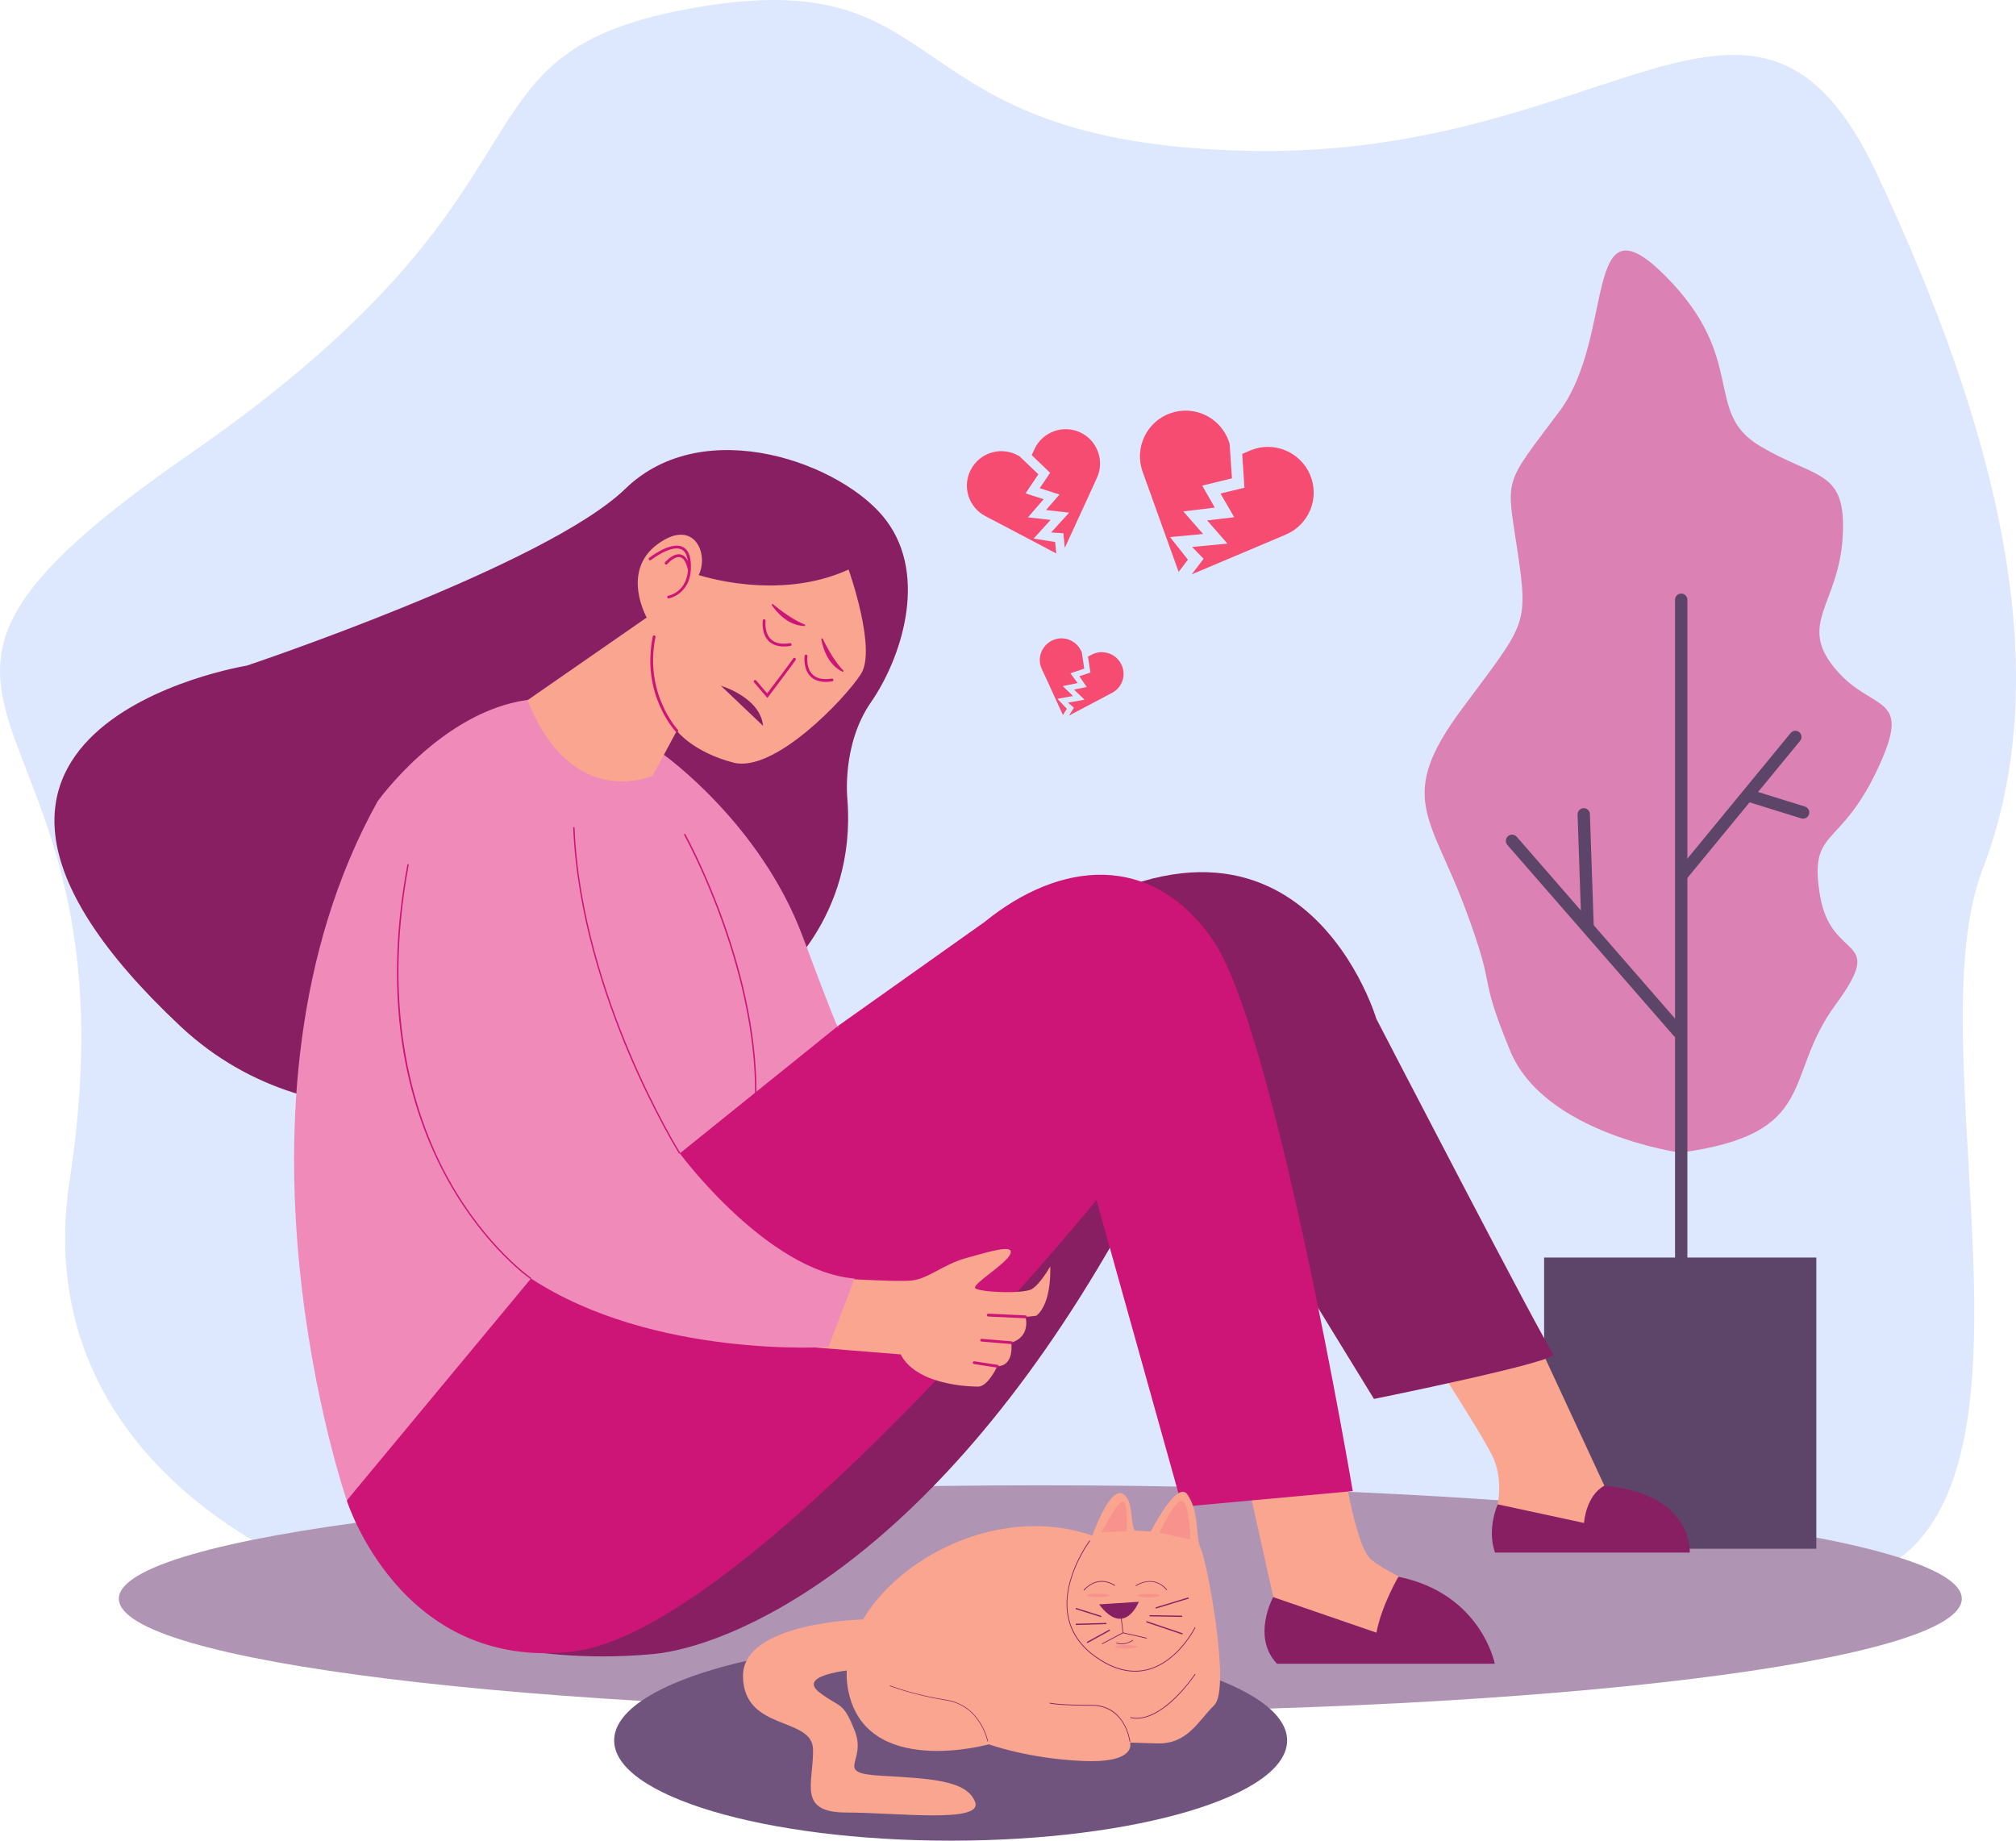 <svg width="750" height="685" viewBox="0 0 750 685" fill="none" xmlns="http://www.w3.org/2000/svg">
<path d="M121.57 586.359C121.57 586.359 9.061 548.397 25.953 438.688C54.643 252.274 -75.31 269.901 70.939 168.638C217.187 67.375 160.955 19.543 259.418 2.697C357.881 -14.15 329.742 53.328 464.744 56.128C599.746 58.928 653.224 -31.088 698.209 64.575C743.195 160.192 765.733 250.208 737.594 323.332C709.456 396.457 778.403 584.936 674.294 590.536C570.23 596.182 121.57 586.359 121.57 586.359Z" fill="#DDE8FE"/>
<path d="M387.026 636.945C576.353 636.945 729.833 618.058 729.833 594.759C729.833 571.461 576.353 552.574 387.026 552.574C197.699 552.574 44.219 571.461 44.219 594.759C44.219 618.058 197.699 636.945 387.026 636.945Z" fill="#AF95B3"/>
<path d="M353.659 684.776C422.793 684.776 478.838 668.088 478.838 647.503C478.838 626.917 422.793 610.229 353.659 610.229C284.525 610.229 228.48 626.917 228.48 647.503C228.48 668.088 284.525 684.776 353.659 684.776Z" fill="#70547E"/>
<path d="M625.081 428.819C625.081 428.819 574.449 421.796 561.78 390.857C549.111 359.918 557.557 371.164 544.888 337.425C532.218 303.686 519.595 296.617 543.465 264.301C567.38 231.939 568.757 233.362 564.58 205.223C560.403 177.084 558.934 181.308 580.05 153.169C601.165 125.03 588.496 71.598 619.435 102.537C650.374 133.476 633.481 153.169 654.597 165.838C675.712 178.507 686.959 174.284 685.536 199.577C684.113 224.87 668.643 231.939 682.736 248.786C696.782 265.678 712.252 257.232 698.205 286.748C684.159 316.264 672.912 307.863 677.089 333.156C681.313 358.449 702.382 347.203 682.736 373.964C663.089 400.726 677.135 421.796 625.081 428.819Z" fill="#DB81B3"/>
<path d="M675.712 467.836H574.449V576.169H675.712V467.836Z" fill="#5D456A"/>
<path d="M625.451 502.861C624.166 502.861 623.156 501.851 623.156 500.566V223.126C623.156 221.84 624.166 220.831 625.451 220.831C626.737 220.831 627.747 221.84 627.747 223.126V500.52C627.747 501.806 626.691 502.861 625.451 502.861Z" fill="#5D456A"/>
<path d="M625.768 327.74C625.263 327.74 624.758 327.556 624.299 327.235C623.335 326.409 623.197 324.986 623.977 324.022L666.163 272.702C666.989 271.738 668.412 271.6 669.376 272.38C670.34 273.207 670.478 274.63 669.697 275.593L627.512 326.914C627.099 327.464 626.456 327.74 625.768 327.74Z" fill="#5D456A"/>
<path d="M624.395 386.128C623.752 386.128 623.11 385.853 622.651 385.348L560.773 314.335C559.947 313.371 560.038 311.948 561.002 311.076C561.966 310.25 563.389 310.342 564.262 311.306L626.094 382.318C626.92 383.282 626.828 384.705 625.864 385.577C625.451 385.945 624.9 386.128 624.395 386.128Z" fill="#5D456A"/>
<path d="M590.61 346.744C589.371 346.744 588.361 345.78 588.315 344.54L586.892 303.044C586.846 301.758 587.856 300.703 589.096 300.657C590.381 300.611 591.437 301.621 591.482 302.86L592.905 344.357C592.951 345.642 591.942 346.698 590.702 346.744C590.656 346.744 590.656 346.744 590.61 346.744Z" fill="#5D456A"/>
<path d="M670.797 304.558C670.567 304.558 670.338 304.512 670.108 304.466L649.727 298.132C648.534 297.764 647.845 296.479 648.212 295.24C648.579 294 649.865 293.358 651.104 293.725L671.485 300.06C672.679 300.427 673.367 301.712 673 302.951C672.679 303.915 671.761 304.558 670.797 304.558Z" fill="#5D456A"/>
<path d="M500.093 546.928C500.093 546.928 504.499 575.893 510.192 580.3C515.838 584.707 524.697 588.471 524.697 588.471L522.815 606.74L514.002 611.147L486.918 603.573L473.698 594.117L464.242 551.748L500.093 546.928Z" fill="#FAA590"/>
<path d="M520.241 586.589C520.241 586.589 513.953 597.284 512.071 607.383L473.649 594.163C473.649 594.163 465.525 608.99 475.072 618.951H556.092C556.092 618.951 551.089 592.878 520.241 586.589Z" fill="#881F63"/>
<path d="M557.196 559.644C557.196 559.644 553.019 568.779 556.186 577.593H628.622C628.622 577.593 630.275 555.88 596.903 552.713L557.196 559.644Z" fill="#881F63"/>
<path d="M523.184 490.376C523.184 490.376 552.791 535.086 555.913 543.257C559.08 551.427 557.152 559.644 557.152 559.644L589.285 566.576C589.285 566.576 589.927 556.477 596.859 552.713L560.319 473.988L523.184 490.376Z" fill="#FAA590"/>
<path d="M195.566 614.039C195.566 614.039 215.993 617.941 243.214 615.324C270.435 612.708 345.12 583.697 415.398 459.849L447.025 415.92L511.153 520.442C511.153 520.442 580.559 506.395 577.896 503.733C575.28 501.116 512.025 379.013 512.025 379.013C512.025 379.013 480.397 271.829 371.468 357.944C262.54 444.059 210.715 494.965 210.715 494.965L195.566 614.039Z" fill="#881F63"/>
<path d="M129.008 558.221C129.008 558.221 148.976 621.706 212.919 614.453C276.817 607.2 407.917 446.446 407.917 446.446L439.82 560.562L503.259 554.733C503.259 554.733 474.248 383.421 451.434 350.049C428.62 316.677 394.33 320.166 366.237 343.026L311.749 381.677L196.669 450.21L129.008 558.221Z" fill="#CC1577"/>
<path d="M288.019 365.38C288.019 365.38 318.775 342.107 315.24 297.306C315.24 297.306 313.037 277.108 324.008 261.271C334.979 245.481 345.536 214.725 329.7 193.61C313.955 172.586 262.084 153.261 232.66 181.813C203.236 210.364 91.782 247.638 91.782 247.638C91.782 247.638 -51.115 270.773 67.04 381.722C119.737 431.206 193.137 406.648 197.957 404.031C202.823 401.415 288.019 365.38 288.019 365.38Z" fill="#881F63"/>
<path d="M300.322 474.86C300.322 474.86 332.868 477.155 339.248 476.375C345.629 475.595 350.816 470.408 359.584 467.975C368.351 465.588 377.165 462.788 375.925 466.368C374.732 469.949 361.971 477.523 362.751 479.129C363.531 480.736 380.699 481.516 383.913 479.542C387.126 477.569 390.706 471.142 390.706 471.142C390.706 471.142 391.487 484.729 385.519 489.503L381.526 489.917C381.526 489.917 383.637 497.215 376.201 499.51C376.201 499.51 377.532 508.14 371.014 508.278C371.014 508.278 367.709 515.577 364.082 515.852C364.082 515.852 341.452 516.265 335.071 503.871L290.637 500.291L300.322 474.86Z" fill="#FAA590"/>
<path d="M246.753 280.643C246.753 280.643 282.787 306.119 298.578 348.305C314.369 390.49 311.752 381.676 311.752 381.676L252.904 429.095C252.904 429.095 285.404 473.024 317.903 475.641L308.218 501.117C308.218 501.117 243.218 505.524 197.544 475.641L129.011 558.221C129.011 558.221 78.058 410.642 140.44 298.178C140.44 298.178 164.173 264.806 196.213 260.4C228.254 255.993 246.753 280.643 246.753 280.643Z" fill="#F08BB9"/>
<path d="M315.695 211.879C315.695 211.879 326.252 241.533 320.285 250.759C314.363 259.986 288.015 287.666 272.867 283.718C257.719 279.77 251.797 271.875 251.797 271.875L242.8 288.584C242.8 288.584 212.917 302.217 196.254 260.491L240.597 229.735C240.597 229.735 230.911 212.613 244.544 202.515C258.178 192.416 263.87 206.049 259.922 213.945C259.922 213.853 289.346 223.952 315.695 211.879Z" fill="#FAA590"/>
<path d="M252.673 429.231C252.581 429.094 243.309 414.175 233.853 391.866C225.131 371.255 214.482 339.949 213.242 307.725H213.747C214.987 339.858 225.59 371.118 234.312 391.637C243.722 413.9 252.995 428.818 253.086 428.956L252.673 429.231Z" fill="#CC1577"/>
<path d="M197.404 475.869C197.221 475.778 180.695 464.256 166.833 439.56C158.708 425.054 153.107 408.942 150.124 391.591C146.451 369.924 146.911 346.33 151.593 321.45L152.098 321.542C141.586 377.728 154.531 416.562 167.246 439.284C181.017 463.889 197.496 475.319 197.634 475.456L197.404 475.869Z" fill="#CC1577"/>
<path d="M281.413 406.693H280.908C281.092 358.449 254.651 310.893 254.422 310.434L254.881 310.158C255.11 310.663 281.643 358.311 281.413 406.693Z" fill="#CC1577"/>
<path d="M305.55 237.814C306.101 240.89 307.846 247.179 313.4 249.887C313.675 250.025 313.951 249.657 313.721 249.428C312.206 247.913 309.452 244.516 306.055 237.631C305.918 237.355 305.505 237.493 305.55 237.814Z" fill="#CC1577"/>
<path d="M287.148 225.145C288.892 227.716 293.115 232.719 299.266 232.903C299.588 232.903 299.679 232.444 299.404 232.352C297.384 231.572 293.482 229.644 287.561 224.778C287.285 224.549 286.964 224.87 287.148 225.145Z" fill="#CC1577"/>
<path d="M307.251 253.697C304.818 253.697 302.936 253.008 301.559 251.677C298.713 248.877 299.31 244.195 299.31 244.011C299.356 243.736 299.631 243.506 299.907 243.552C300.182 243.598 300.412 243.874 300.366 244.149C300.366 244.195 299.815 248.51 302.294 250.943C303.854 252.458 306.241 252.962 309.455 252.458C309.73 252.412 310.005 252.595 310.051 252.871C310.097 253.146 309.914 253.421 309.638 253.467C308.812 253.605 307.986 253.697 307.251 253.697Z" fill="#CC1577"/>
<path d="M291.693 240.523C289.26 240.523 287.378 239.834 286.001 238.503C283.155 235.703 283.751 231.021 283.751 230.837C283.797 230.562 284.073 230.332 284.348 230.378C284.623 230.424 284.853 230.699 284.807 230.975C284.807 231.021 284.256 235.336 286.735 237.768C288.296 239.283 290.683 239.788 293.896 239.283C294.171 239.237 294.447 239.421 294.493 239.696C294.539 239.972 294.355 240.247 294.08 240.293C293.253 240.431 292.427 240.523 291.693 240.523Z" fill="#CC1577"/>
<path d="M285.492 259.664L280.535 253.834C280.351 253.605 280.397 253.283 280.581 253.1C280.81 252.916 281.132 252.962 281.315 253.146L285.401 257.966C287.191 255.624 294.398 246.077 295.086 244.975C295.224 244.745 295.545 244.654 295.821 244.791C296.05 244.929 296.142 245.25 296.004 245.526C295.178 246.857 286.227 258.654 285.86 259.159L285.492 259.664Z" fill="#CC1577"/>
<path d="M268.191 255.12C268.191 255.12 282.835 259.389 283.89 270.039L268.191 255.12Z" fill="#881F63"/>
<path d="M248.724 222.62C248.495 222.62 248.265 222.437 248.219 222.207C248.174 221.932 248.357 221.656 248.633 221.611C248.954 221.565 256.941 219.958 255.885 208.987C255.656 206.508 254.83 204.948 253.407 204.351C249.459 202.652 242.252 208.299 242.16 208.344C241.931 208.528 241.609 208.482 241.426 208.253C241.242 208.023 241.288 207.702 241.518 207.518C241.839 207.289 249.321 201.459 253.82 203.387C255.61 204.167 256.666 206.003 256.941 208.895C258.089 220.83 248.908 222.62 248.816 222.62C248.816 222.62 248.77 222.62 248.724 222.62Z" fill="#CC1577"/>
<path d="M256.342 212.063C256.113 212.063 255.883 211.879 255.837 211.65C255.241 209.079 254.323 207.61 253.037 207.289C251.247 206.876 248.952 208.987 248.217 209.859C248.034 210.089 247.713 210.089 247.483 209.905C247.254 209.722 247.254 209.4 247.437 209.171C247.575 209.033 250.467 205.59 253.267 206.279C254.919 206.692 256.113 208.39 256.801 211.374C256.847 211.65 256.71 211.925 256.434 212.017C256.388 212.063 256.342 212.063 256.342 212.063Z" fill="#CC1577"/>
<path d="M381.52 490.421L367.657 489.778C367.382 489.778 367.152 489.503 367.152 489.228C367.152 488.952 367.428 488.723 367.703 488.723L381.52 489.365C381.796 489.365 382.025 489.641 382.025 489.916C382.025 490.237 381.796 490.421 381.52 490.421Z" fill="#CC1577"/>
<path d="M376.245 500.015C376.199 500.015 376.199 500.015 376.245 500.015L365.137 499.097C364.861 499.051 364.632 498.821 364.678 498.546C364.724 498.271 364.953 498.041 365.229 498.087L376.291 499.005C376.567 499.051 376.796 499.28 376.75 499.556C376.704 499.785 376.475 500.015 376.245 500.015Z" fill="#CC1577"/>
<path d="M371.056 508.782C371.01 508.782 371.01 508.782 370.964 508.782L362.334 507.451C362.059 507.405 361.875 507.13 361.921 506.854C361.967 506.579 362.242 506.395 362.518 506.441L371.148 507.772C371.423 507.818 371.607 508.094 371.561 508.369C371.515 508.599 371.285 508.782 371.056 508.782Z" fill="#CC1577"/>
<path d="M251.801 272.38C251.663 272.38 251.525 272.334 251.433 272.242C251.296 272.104 238.443 258.379 242.849 236.804C242.895 236.529 243.171 236.345 243.446 236.391C243.722 236.437 243.905 236.713 243.859 236.988C239.59 258.012 252.076 271.37 252.168 271.507C252.351 271.737 252.351 272.058 252.168 272.242C252.03 272.334 251.892 272.38 251.801 272.38Z" fill="#CC1577"/>
<path d="M446.758 576.26C444.6 571.899 446.436 562.902 441.8 556.062C438.495 551.197 430.967 564.325 428.121 569.742C426.56 569.742 423.53 569.374 422.245 569.466C420.593 567.4 421.557 560.515 419.124 557.026C413.845 549.59 406.408 571.302 406.408 571.302C361.698 555.787 309.552 594.3 315.428 628.131C321.349 661.962 367.895 648.925 367.895 648.925C367.895 648.925 382.171 654.204 402.69 655.122C422.75 656.04 420.501 648.604 420.409 648.282C420.776 648.282 422.521 648.374 430.324 648.604C441.8 648.925 445.518 640.525 451.761 634.328C457.958 628.131 448.961 580.621 446.758 576.26Z" fill="#FAA590"/>
<path d="M422.29 621.888C417.608 621.888 412.788 620.19 407.877 616.747C401.726 612.478 398.099 607.061 397.089 600.589C394.932 586.956 405.26 573.185 405.352 573.047L405.581 573.23C405.49 573.368 395.207 587.047 397.365 600.543C398.375 606.924 401.955 612.294 408.06 616.517C414.624 621.062 421.005 622.577 427.018 620.97C438.173 618.078 444.416 605.501 444.508 605.363L444.737 605.501C444.691 605.638 438.356 618.308 427.11 621.245C425.504 621.659 423.897 621.888 422.29 621.888Z" fill="#881F63"/>
<path d="M409.985 611.697L409.848 611.467L417.651 607.336L416.825 600.634L417.1 600.588L417.927 607.52L409.985 611.697Z" fill="#881F63"/>
<path d="M417.838 607.321L417.777 607.589L426.597 609.588L426.658 609.319L417.838 607.321Z" fill="#881F63"/>
<path d="M417.285 611.697C416.046 611.697 415.312 611.284 415.266 611.284L415.403 611.055C415.449 611.055 417.882 612.386 421.417 610.091L421.554 610.32C419.81 611.422 418.341 611.697 417.285 611.697Z" fill="#881F63"/>
<path d="M434.044 591.591C428.949 585.67 422.89 589.893 422.614 590.076L422.477 589.847C422.522 589.801 428.995 585.303 434.228 591.408L434.044 591.591Z" fill="#881F63"/>
<path d="M403.331 591.73L403.102 591.546C403.147 591.5 408.059 585.349 414.853 589.756L414.715 589.985C408.151 585.762 403.515 591.5 403.331 591.73Z" fill="#881F63"/>
<path d="M409.805 570.063L419.123 569.649C419.123 569.649 419.766 558.449 417.654 558.633C415.543 558.816 409.805 570.063 409.805 570.063Z" fill="#F8928D"/>
<path d="M431.289 570.292C431.84 570.292 442.811 572.771 442.811 572.771C442.811 572.771 442.581 559.78 439.965 558.495C437.348 557.164 431.289 570.292 431.289 570.292Z" fill="#F8928D"/>
<path d="M420.226 647.961C420.226 647.915 419.813 644.564 417.885 641.259C416.095 638.229 412.606 634.557 406.134 634.557C393.556 634.557 390.618 633.776 390.48 633.73L390.572 633.455C390.618 633.455 393.602 634.281 406.134 634.281C418.803 634.281 420.455 647.777 420.501 647.915L420.226 647.961Z" fill="#881F63"/>
<path d="M422.84 639.377C422.06 639.377 421.233 639.285 420.453 639.102L420.499 638.826C432.021 641.535 444.369 622.944 444.507 622.76L444.736 622.898C444.69 622.944 441.569 627.672 437.024 632.033C433.398 635.521 428.165 639.377 422.84 639.377Z" fill="#881F63"/>
<path d="M321.349 602.471C321.349 602.471 275.996 603.297 276.409 623.77C276.822 644.243 302.299 638.459 302.482 650.899C302.666 663.339 296.469 674.31 314.922 674.31C333.329 674.31 365.829 678.441 362.753 670.362C359.632 662.283 346.182 661.686 327.959 660.63C309.735 659.575 322.588 655.673 318.043 644.059C313.499 632.446 312.443 635.567 304.777 629.554C295.551 622.347 320.706 620.878 320.706 620.878L321.349 602.471Z" fill="#FAA590"/>
<path d="M367.348 647.823C367.302 647.685 364.731 634.649 352.154 632.629C339.438 630.563 331.084 627.258 330.992 627.258L331.084 627.029C331.176 627.075 339.484 630.38 352.154 632.4C364.915 634.465 367.577 647.685 367.577 647.823H367.348Z" fill="#881F63"/>
<path d="M426.561 603.101L426.414 603.536L439.849 608.083L439.996 607.648L426.561 603.101Z" fill="#881F63"/>
<path d="M427.664 600.868L427.656 601.327L439.774 601.534L439.781 601.075L427.664 600.868Z" fill="#881F63"/>
<path d="M442.107 594.273L429.898 597.985L430.032 598.424L442.241 594.712L442.107 594.273Z" fill="#881F63"/>
<path d="M400.271 598.177L400.133 598.615L409.633 601.611L409.771 601.173L400.271 598.177Z" fill="#881F63"/>
<path d="M411.575 603.765L400.195 604.076L400.208 604.535L411.587 604.223L411.575 603.765Z" fill="#881F63"/>
<path d="M412.779 606.216L404.289 610.877L404.51 611.279L413 606.619L412.779 606.216Z" fill="#881F63"/>
<path d="M408.887 596.87L423.668 595.906C423.668 595.906 418.389 609.448 408.887 596.87Z" fill="#881F63"/>
<path d="M408.47 594.162C410.777 594.162 412.647 593.875 412.647 593.52C412.647 593.165 410.777 592.877 408.47 592.877C406.163 592.877 404.293 593.165 404.293 593.52C404.293 593.875 406.163 594.162 408.47 594.162Z" fill="#F8928D"/>
<path d="M427.337 594.255C429.644 594.255 431.515 593.967 431.515 593.612C431.515 593.257 429.644 592.969 427.337 592.969C425.03 592.969 423.16 593.257 423.16 593.612C423.16 593.967 425.03 594.255 427.337 594.255Z" fill="#F8928D"/>
<path d="M418.939 613.305C421.246 613.305 423.116 613.017 423.116 612.662C423.116 612.307 421.246 612.02 418.939 612.02C416.632 612.02 414.762 612.307 414.762 612.662C414.762 613.017 416.632 613.305 418.939 613.305Z" fill="#F8928D"/>
<path d="M417.047 246.948C414.981 243.001 410.07 241.486 406.122 243.551L404.745 244.286L405.663 250.207L401.532 251.584L404.286 255.578L399.558 256.542L403.46 260.306L397.309 261.408L399.512 263.29L397.676 266.228L410.207 259.618L413.65 257.781C417.644 255.762 419.159 250.896 417.047 246.948Z" fill="#F64C72"/>
<path d="M398.227 250.483L403.368 248.739L402.45 242.634L402.221 242.175C400.339 238.135 395.565 236.345 391.525 238.227C387.486 240.109 385.695 244.883 387.577 248.922L389.23 252.457L392.673 259.985L395.427 265.998L396.896 263.703L393.407 259.985L399.191 258.929L395.381 255.257L400.889 254.109L398.227 250.483Z" fill="#F64C72"/>
<path d="M401.814 160.835C395.388 157.897 387.768 160.697 384.83 167.124L383.82 169.327L390.66 175.891L386.804 181.629L394.149 183.97L389.145 189.754L397.729 190.718L391.027 198.108L395.618 198.384L396.122 203.846L405.487 183.465L408.057 177.819C411.041 171.438 408.241 163.818 401.814 160.835Z" fill="#F64C72"/>
<path d="M381.525 183.557L386.299 176.442L379.23 169.694L378.495 169.327C372.252 166.022 364.495 168.409 361.19 174.697C357.884 180.94 360.271 188.698 366.56 192.003L372.069 194.895L383.682 201L392.955 205.912L392.542 201.643L384.554 200.357L390.843 193.426L382.443 192.462L388.273 185.714L381.525 183.557Z" fill="#F64C72"/>
<path d="M487.377 176.625C483.705 167.995 473.744 163.956 465.114 167.582L462.13 168.867L462.956 181.445L454.051 183.602L459.146 192.416L449.093 193.609L456.622 202.239L443.493 203.478L447.762 207.885L443.355 213.669L470.76 202.101L478.334 198.888C487.01 195.216 491.049 185.255 487.377 176.625Z" fill="#F64C72"/>
<path d="M447.256 180.665L458.318 177.957L457.446 165.012L457.079 164.002C453.912 155.188 444.18 150.598 435.321 153.765C426.507 156.933 421.917 166.664 425.084 175.524L427.884 183.281L433.76 199.669L438.488 212.751L441.931 208.207L435.275 199.807L447.577 198.659L440.232 190.259L451.938 188.836L447.256 180.665Z" fill="#F64C72"/>
</svg>

